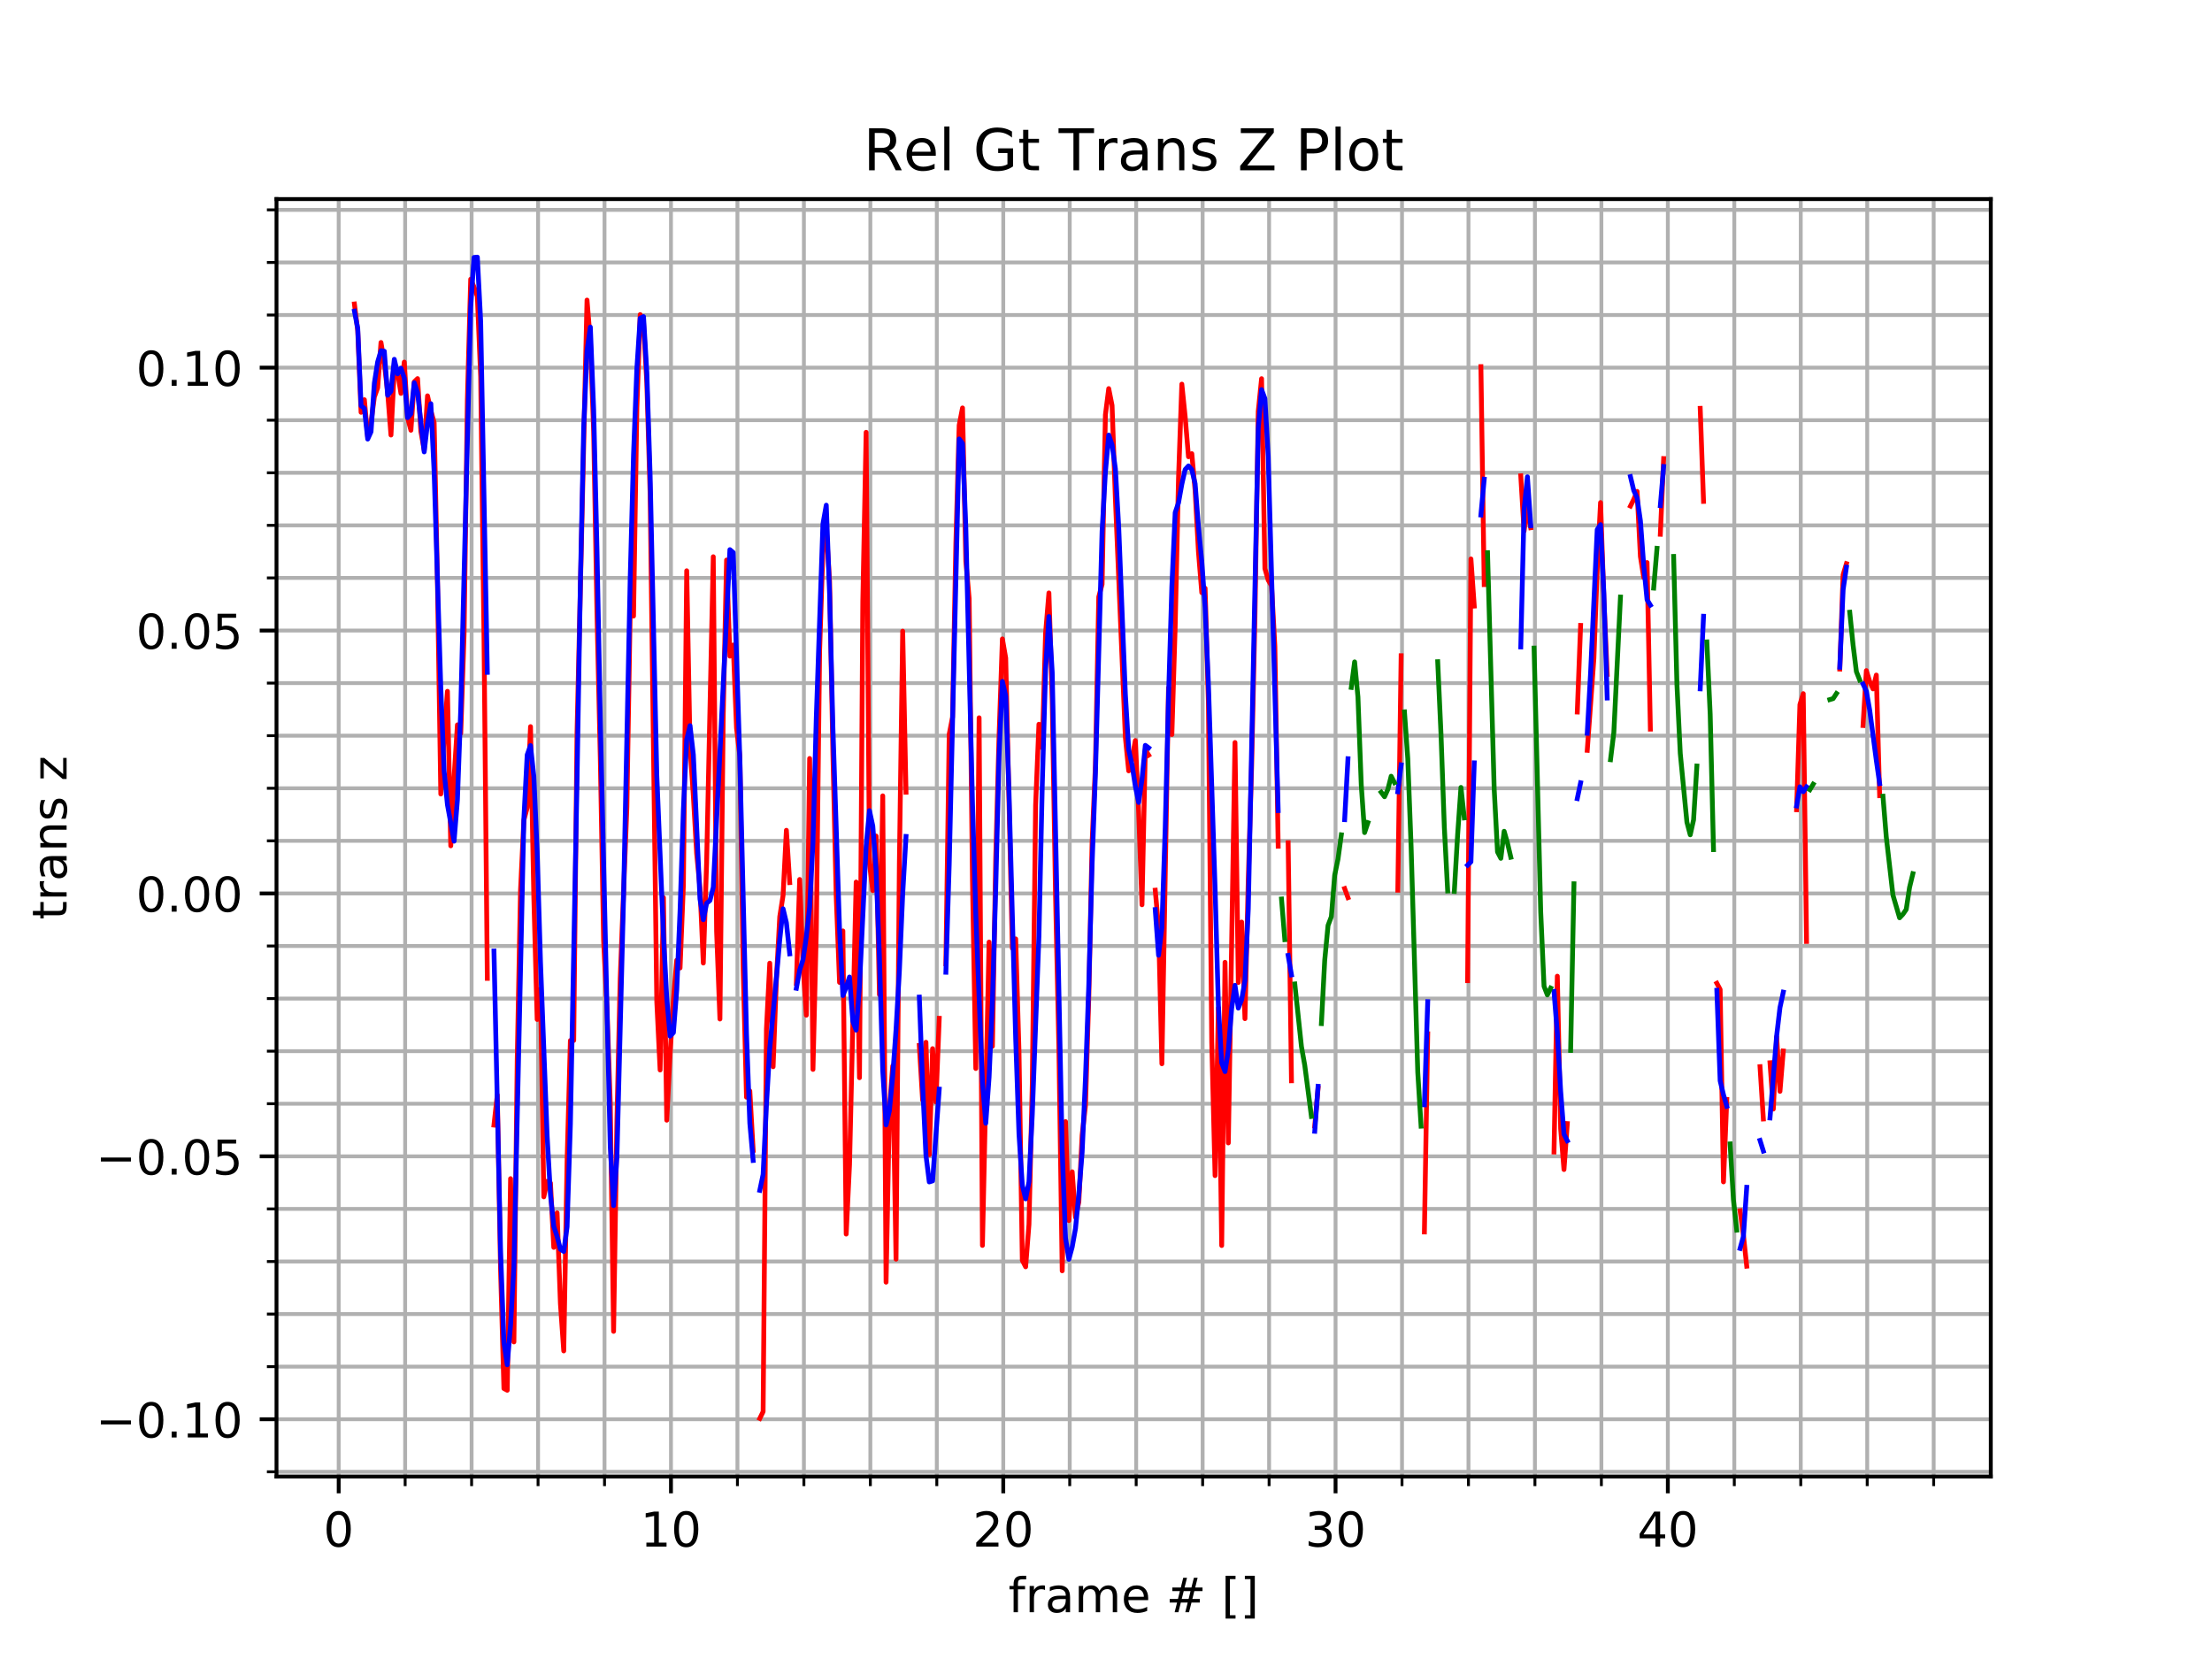 <?xml version="1.0" encoding="utf-8" standalone="no"?>
<!DOCTYPE svg PUBLIC "-//W3C//DTD SVG 1.1//EN"
  "http://www.w3.org/Graphics/SVG/1.1/DTD/svg11.dtd">
<!-- Created with matplotlib (http://matplotlib.org/) -->
<svg height="345.6pt" version="1.1" viewBox="0 0 460.8 345.6" width="460.8pt" xmlns="http://www.w3.org/2000/svg" xmlns:xlink="http://www.w3.org/1999/xlink">
 <defs>
  <style type="text/css">
*{stroke-linecap:butt;stroke-linejoin:round;}
  </style>
 </defs>
 <g id="figure_1">
  <g id="patch_1">
   <path d="M 0 345.6 
L 460.8 345.6 
L 460.8 0 
L 0 0 
z
" style="fill:#ffffff;"/>
  </g>
  <g id="axes_1">
   <g id="patch_2">
    <path d="M 57.6 307.584 
L 414.72 307.584 
L 414.72 41.472 
L 57.6 41.472 
z
" style="fill:#ffffff;"/>
   </g>
   <g id="matplotlib.axis_1">
    <g id="xtick_1">
     <g id="line2d_1">
      <path clip-path="url(#p0a79499976)" d="M 70.555 307.584 
L 70.555 41.472 
" style="fill:none;stroke:#b0b0b0;stroke-linecap:square;stroke-width:0.8;"/>
     </g>
     <g id="line2d_2">
      <defs>
       <path d="M 0 0 
L 0 3.5 
" id="m6fca62cae3" style="stroke:#000000;stroke-width:0.8;"/>
      </defs>
      <g>
       <use style="stroke:#000000;stroke-width:0.8;" x="70.555" xlink:href="#m6fca62cae3" y="307.584"/>
      </g>
     </g>
     <g id="text_1">
      <!-- 0 -->
      <defs>
       <path d="M 31.781 66.406 
Q 24.172 66.406 20.328 58.906 
Q 16.5 51.422 16.5 36.375 
Q 16.5 21.391 20.328 13.891 
Q 24.172 6.391 31.781 6.391 
Q 39.453 6.391 43.281 13.891 
Q 47.125 21.391 47.125 36.375 
Q 47.125 51.422 43.281 58.906 
Q 39.453 66.406 31.781 66.406 
z
M 31.781 74.219 
Q 44.047 74.219 50.516 64.516 
Q 56.984 54.828 56.984 36.375 
Q 56.984 17.969 50.516 8.266 
Q 44.047 -1.422 31.781 -1.422 
Q 19.531 -1.422 13.062 8.266 
Q 6.594 17.969 6.594 36.375 
Q 6.594 54.828 13.062 64.516 
Q 19.531 74.219 31.781 74.219 
z
" id="DejaVuSans-30"/>
      </defs>
      <g transform="translate(67.374 322.182)scale(0.1 -0.1)">
       <use xlink:href="#DejaVuSans-30"/>
      </g>
     </g>
    </g>
    <g id="xtick_2">
     <g id="line2d_3">
      <path clip-path="url(#p0a79499976)" d="M 139.777 307.584 
L 139.777 41.472 
" style="fill:none;stroke:#b0b0b0;stroke-linecap:square;stroke-width:0.8;"/>
     </g>
     <g id="line2d_4">
      <g>
       <use style="stroke:#000000;stroke-width:0.8;" x="139.777" xlink:href="#m6fca62cae3" y="307.584"/>
      </g>
     </g>
     <g id="text_2">
      <!-- 10 -->
      <defs>
       <path d="M 12.406 8.297 
L 28.516 8.297 
L 28.516 63.922 
L 10.984 60.406 
L 10.984 69.391 
L 28.422 72.906 
L 38.281 72.906 
L 38.281 8.297 
L 54.391 8.297 
L 54.391 0 
L 12.406 0 
z
" id="DejaVuSans-31"/>
      </defs>
      <g transform="translate(133.414 322.182)scale(0.1 -0.1)">
       <use xlink:href="#DejaVuSans-31"/>
       <use x="63.623" xlink:href="#DejaVuSans-30"/>
      </g>
     </g>
    </g>
    <g id="xtick_3">
     <g id="line2d_5">
      <path clip-path="url(#p0a79499976)" d="M 208.999 307.584 
L 208.999 41.472 
" style="fill:none;stroke:#b0b0b0;stroke-linecap:square;stroke-width:0.8;"/>
     </g>
     <g id="line2d_6">
      <g>
       <use style="stroke:#000000;stroke-width:0.8;" x="208.999" xlink:href="#m6fca62cae3" y="307.584"/>
      </g>
     </g>
     <g id="text_3">
      <!-- 20 -->
      <defs>
       <path d="M 19.188 8.297 
L 53.609 8.297 
L 53.609 0 
L 7.328 0 
L 7.328 8.297 
Q 12.938 14.109 22.625 23.891 
Q 32.328 33.688 34.812 36.531 
Q 39.547 41.844 41.422 45.531 
Q 43.312 49.219 43.312 52.781 
Q 43.312 58.594 39.234 62.25 
Q 35.156 65.922 28.609 65.922 
Q 23.969 65.922 18.812 64.312 
Q 13.672 62.703 7.812 59.422 
L 7.812 69.391 
Q 13.766 71.781 18.938 73 
Q 24.125 74.219 28.422 74.219 
Q 39.75 74.219 46.484 68.547 
Q 53.219 62.891 53.219 53.422 
Q 53.219 48.922 51.531 44.891 
Q 49.859 40.875 45.406 35.406 
Q 44.188 33.984 37.641 27.219 
Q 31.109 20.453 19.188 8.297 
z
" id="DejaVuSans-32"/>
      </defs>
      <g transform="translate(202.636 322.182)scale(0.1 -0.1)">
       <use xlink:href="#DejaVuSans-32"/>
       <use x="63.623" xlink:href="#DejaVuSans-30"/>
      </g>
     </g>
    </g>
    <g id="xtick_4">
     <g id="line2d_7">
      <path clip-path="url(#p0a79499976)" d="M 278.22 307.584 
L 278.22 41.472 
" style="fill:none;stroke:#b0b0b0;stroke-linecap:square;stroke-width:0.8;"/>
     </g>
     <g id="line2d_8">
      <g>
       <use style="stroke:#000000;stroke-width:0.8;" x="278.22" xlink:href="#m6fca62cae3" y="307.584"/>
      </g>
     </g>
     <g id="text_4">
      <!-- 30 -->
      <defs>
       <path d="M 40.578 39.312 
Q 47.656 37.797 51.625 33 
Q 55.609 28.219 55.609 21.188 
Q 55.609 10.406 48.188 4.484 
Q 40.766 -1.422 27.094 -1.422 
Q 22.516 -1.422 17.656 -0.516 
Q 12.797 0.391 7.625 2.203 
L 7.625 11.719 
Q 11.719 9.328 16.594 8.109 
Q 21.484 6.891 26.812 6.891 
Q 36.078 6.891 40.938 10.547 
Q 45.797 14.203 45.797 21.188 
Q 45.797 27.641 41.281 31.266 
Q 36.766 34.906 28.719 34.906 
L 20.219 34.906 
L 20.219 43.016 
L 29.109 43.016 
Q 36.375 43.016 40.234 45.922 
Q 44.094 48.828 44.094 54.297 
Q 44.094 59.906 40.109 62.906 
Q 36.141 65.922 28.719 65.922 
Q 24.656 65.922 20.016 65.031 
Q 15.375 64.156 9.812 62.312 
L 9.812 71.094 
Q 15.438 72.656 20.344 73.438 
Q 25.25 74.219 29.594 74.219 
Q 40.828 74.219 47.359 69.109 
Q 53.906 64.016 53.906 55.328 
Q 53.906 49.266 50.438 45.094 
Q 46.969 40.922 40.578 39.312 
z
" id="DejaVuSans-33"/>
      </defs>
      <g transform="translate(271.858 322.182)scale(0.1 -0.1)">
       <use xlink:href="#DejaVuSans-33"/>
       <use x="63.623" xlink:href="#DejaVuSans-30"/>
      </g>
     </g>
    </g>
    <g id="xtick_5">
     <g id="line2d_9">
      <path clip-path="url(#p0a79499976)" d="M 347.442 307.584 
L 347.442 41.472 
" style="fill:none;stroke:#b0b0b0;stroke-linecap:square;stroke-width:0.8;"/>
     </g>
     <g id="line2d_10">
      <g>
       <use style="stroke:#000000;stroke-width:0.8;" x="347.442" xlink:href="#m6fca62cae3" y="307.584"/>
      </g>
     </g>
     <g id="text_5">
      <!-- 40 -->
      <defs>
       <path d="M 37.797 64.312 
L 12.891 25.391 
L 37.797 25.391 
z
M 35.203 72.906 
L 47.609 72.906 
L 47.609 25.391 
L 58.016 25.391 
L 58.016 17.188 
L 47.609 17.188 
L 47.609 0 
L 37.797 0 
L 37.797 17.188 
L 4.891 17.188 
L 4.891 26.703 
z
" id="DejaVuSans-34"/>
      </defs>
      <g transform="translate(341.079 322.182)scale(0.1 -0.1)">
       <use xlink:href="#DejaVuSans-34"/>
       <use x="63.623" xlink:href="#DejaVuSans-30"/>
      </g>
     </g>
    </g>
    <g id="xtick_6">
     <g id="line2d_11">
      <path clip-path="url(#p0a79499976)" d="M 84.4 307.584 
L 84.4 41.472 
" style="fill:none;stroke:#b0b0b0;stroke-linecap:square;stroke-width:0.8;"/>
     </g>
     <g id="line2d_12">
      <defs>
       <path d="M 0 0 
L 0 2 
" id="maab4eee115" style="stroke:#000000;stroke-width:0.6;"/>
      </defs>
      <g>
       <use style="stroke:#000000;stroke-width:0.6;" x="84.4" xlink:href="#maab4eee115" y="307.584"/>
      </g>
     </g>
    </g>
    <g id="xtick_7">
     <g id="line2d_13">
      <path clip-path="url(#p0a79499976)" d="M 98.244 307.584 
L 98.244 41.472 
" style="fill:none;stroke:#b0b0b0;stroke-linecap:square;stroke-width:0.8;"/>
     </g>
     <g id="line2d_14">
      <g>
       <use style="stroke:#000000;stroke-width:0.6;" x="98.244" xlink:href="#maab4eee115" y="307.584"/>
      </g>
     </g>
    </g>
    <g id="xtick_8">
     <g id="line2d_15">
      <path clip-path="url(#p0a79499976)" d="M 112.088 307.584 
L 112.088 41.472 
" style="fill:none;stroke:#b0b0b0;stroke-linecap:square;stroke-width:0.8;"/>
     </g>
     <g id="line2d_16">
      <g>
       <use style="stroke:#000000;stroke-width:0.6;" x="112.088" xlink:href="#maab4eee115" y="307.584"/>
      </g>
     </g>
    </g>
    <g id="xtick_9">
     <g id="line2d_17">
      <path clip-path="url(#p0a79499976)" d="M 125.933 307.584 
L 125.933 41.472 
" style="fill:none;stroke:#b0b0b0;stroke-linecap:square;stroke-width:0.8;"/>
     </g>
     <g id="line2d_18">
      <g>
       <use style="stroke:#000000;stroke-width:0.6;" x="125.933" xlink:href="#maab4eee115" y="307.584"/>
      </g>
     </g>
    </g>
    <g id="xtick_10">
     <g id="line2d_19">
      <path clip-path="url(#p0a79499976)" d="M 153.621 307.584 
L 153.621 41.472 
" style="fill:none;stroke:#b0b0b0;stroke-linecap:square;stroke-width:0.8;"/>
     </g>
     <g id="line2d_20">
      <g>
       <use style="stroke:#000000;stroke-width:0.6;" x="153.621" xlink:href="#maab4eee115" y="307.584"/>
      </g>
     </g>
    </g>
    <g id="xtick_11">
     <g id="line2d_21">
      <path clip-path="url(#p0a79499976)" d="M 167.466 307.584 
L 167.466 41.472 
" style="fill:none;stroke:#b0b0b0;stroke-linecap:square;stroke-width:0.8;"/>
     </g>
     <g id="line2d_22">
      <g>
       <use style="stroke:#000000;stroke-width:0.6;" x="167.466" xlink:href="#maab4eee115" y="307.584"/>
      </g>
     </g>
    </g>
    <g id="xtick_12">
     <g id="line2d_23">
      <path clip-path="url(#p0a79499976)" d="M 181.31 307.584 
L 181.31 41.472 
" style="fill:none;stroke:#b0b0b0;stroke-linecap:square;stroke-width:0.8;"/>
     </g>
     <g id="line2d_24">
      <g>
       <use style="stroke:#000000;stroke-width:0.6;" x="181.31" xlink:href="#maab4eee115" y="307.584"/>
      </g>
     </g>
    </g>
    <g id="xtick_13">
     <g id="line2d_25">
      <path clip-path="url(#p0a79499976)" d="M 195.154 307.584 
L 195.154 41.472 
" style="fill:none;stroke:#b0b0b0;stroke-linecap:square;stroke-width:0.8;"/>
     </g>
     <g id="line2d_26">
      <g>
       <use style="stroke:#000000;stroke-width:0.6;" x="195.154" xlink:href="#maab4eee115" y="307.584"/>
      </g>
     </g>
    </g>
    <g id="xtick_14">
     <g id="line2d_27">
      <path clip-path="url(#p0a79499976)" d="M 222.843 307.584 
L 222.843 41.472 
" style="fill:none;stroke:#b0b0b0;stroke-linecap:square;stroke-width:0.8;"/>
     </g>
     <g id="line2d_28">
      <g>
       <use style="stroke:#000000;stroke-width:0.6;" x="222.843" xlink:href="#maab4eee115" y="307.584"/>
      </g>
     </g>
    </g>
    <g id="xtick_15">
     <g id="line2d_29">
      <path clip-path="url(#p0a79499976)" d="M 236.687 307.584 
L 236.687 41.472 
" style="fill:none;stroke:#b0b0b0;stroke-linecap:square;stroke-width:0.8;"/>
     </g>
     <g id="line2d_30">
      <g>
       <use style="stroke:#000000;stroke-width:0.6;" x="236.687" xlink:href="#maab4eee115" y="307.584"/>
      </g>
     </g>
    </g>
    <g id="xtick_16">
     <g id="line2d_31">
      <path clip-path="url(#p0a79499976)" d="M 250.532 307.584 
L 250.532 41.472 
" style="fill:none;stroke:#b0b0b0;stroke-linecap:square;stroke-width:0.8;"/>
     </g>
     <g id="line2d_32">
      <g>
       <use style="stroke:#000000;stroke-width:0.6;" x="250.532" xlink:href="#maab4eee115" y="307.584"/>
      </g>
     </g>
    </g>
    <g id="xtick_17">
     <g id="line2d_33">
      <path clip-path="url(#p0a79499976)" d="M 264.376 307.584 
L 264.376 41.472 
" style="fill:none;stroke:#b0b0b0;stroke-linecap:square;stroke-width:0.8;"/>
     </g>
     <g id="line2d_34">
      <g>
       <use style="stroke:#000000;stroke-width:0.6;" x="264.376" xlink:href="#maab4eee115" y="307.584"/>
      </g>
     </g>
    </g>
    <g id="xtick_18">
     <g id="line2d_35">
      <path clip-path="url(#p0a79499976)" d="M 292.064 307.584 
L 292.064 41.472 
" style="fill:none;stroke:#b0b0b0;stroke-linecap:square;stroke-width:0.8;"/>
     </g>
     <g id="line2d_36">
      <g>
       <use style="stroke:#000000;stroke-width:0.6;" x="292.064" xlink:href="#maab4eee115" y="307.584"/>
      </g>
     </g>
    </g>
    <g id="xtick_19">
     <g id="line2d_37">
      <path clip-path="url(#p0a79499976)" d="M 305.909 307.584 
L 305.909 41.472 
" style="fill:none;stroke:#b0b0b0;stroke-linecap:square;stroke-width:0.8;"/>
     </g>
     <g id="line2d_38">
      <g>
       <use style="stroke:#000000;stroke-width:0.6;" x="305.909" xlink:href="#maab4eee115" y="307.584"/>
      </g>
     </g>
    </g>
    <g id="xtick_20">
     <g id="line2d_39">
      <path clip-path="url(#p0a79499976)" d="M 319.753 307.584 
L 319.753 41.472 
" style="fill:none;stroke:#b0b0b0;stroke-linecap:square;stroke-width:0.8;"/>
     </g>
     <g id="line2d_40">
      <g>
       <use style="stroke:#000000;stroke-width:0.6;" x="319.753" xlink:href="#maab4eee115" y="307.584"/>
      </g>
     </g>
    </g>
    <g id="xtick_21">
     <g id="line2d_41">
      <path clip-path="url(#p0a79499976)" d="M 333.597 307.584 
L 333.597 41.472 
" style="fill:none;stroke:#b0b0b0;stroke-linecap:square;stroke-width:0.8;"/>
     </g>
     <g id="line2d_42">
      <g>
       <use style="stroke:#000000;stroke-width:0.6;" x="333.597" xlink:href="#maab4eee115" y="307.584"/>
      </g>
     </g>
    </g>
    <g id="xtick_22">
     <g id="line2d_43">
      <path clip-path="url(#p0a79499976)" d="M 361.286 307.584 
L 361.286 41.472 
" style="fill:none;stroke:#b0b0b0;stroke-linecap:square;stroke-width:0.8;"/>
     </g>
     <g id="line2d_44">
      <g>
       <use style="stroke:#000000;stroke-width:0.6;" x="361.286" xlink:href="#maab4eee115" y="307.584"/>
      </g>
     </g>
    </g>
    <g id="xtick_23">
     <g id="line2d_45">
      <path clip-path="url(#p0a79499976)" d="M 375.13 307.584 
L 375.13 41.472 
" style="fill:none;stroke:#b0b0b0;stroke-linecap:square;stroke-width:0.8;"/>
     </g>
     <g id="line2d_46">
      <g>
       <use style="stroke:#000000;stroke-width:0.6;" x="375.13" xlink:href="#maab4eee115" y="307.584"/>
      </g>
     </g>
    </g>
    <g id="xtick_24">
     <g id="line2d_47">
      <path clip-path="url(#p0a79499976)" d="M 388.975 307.584 
L 388.975 41.472 
" style="fill:none;stroke:#b0b0b0;stroke-linecap:square;stroke-width:0.8;"/>
     </g>
     <g id="line2d_48">
      <g>
       <use style="stroke:#000000;stroke-width:0.6;" x="388.975" xlink:href="#maab4eee115" y="307.584"/>
      </g>
     </g>
    </g>
    <g id="xtick_25">
     <g id="line2d_49">
      <path clip-path="url(#p0a79499976)" d="M 402.819 307.584 
L 402.819 41.472 
" style="fill:none;stroke:#b0b0b0;stroke-linecap:square;stroke-width:0.8;"/>
     </g>
     <g id="line2d_50">
      <g>
       <use style="stroke:#000000;stroke-width:0.6;" x="402.819" xlink:href="#maab4eee115" y="307.584"/>
      </g>
     </g>
    </g>
    <g id="text_6">
     <!-- frame # [] -->
     <defs>
      <path d="M 37.109 75.984 
L 37.109 68.5 
L 28.516 68.5 
Q 23.688 68.5 21.797 66.547 
Q 19.922 64.594 19.922 59.516 
L 19.922 54.688 
L 34.719 54.688 
L 34.719 47.703 
L 19.922 47.703 
L 19.922 0 
L 10.891 0 
L 10.891 47.703 
L 2.297 47.703 
L 2.297 54.688 
L 10.891 54.688 
L 10.891 58.5 
Q 10.891 67.625 15.141 71.797 
Q 19.391 75.984 28.609 75.984 
z
" id="DejaVuSans-66"/>
      <path d="M 41.109 46.297 
Q 39.594 47.172 37.812 47.578 
Q 36.031 48 33.891 48 
Q 26.266 48 22.188 43.047 
Q 18.109 38.094 18.109 28.812 
L 18.109 0 
L 9.078 0 
L 9.078 54.688 
L 18.109 54.688 
L 18.109 46.188 
Q 20.953 51.172 25.484 53.578 
Q 30.031 56 36.531 56 
Q 37.453 56 38.578 55.875 
Q 39.703 55.766 41.062 55.516 
z
" id="DejaVuSans-72"/>
      <path d="M 34.281 27.484 
Q 23.391 27.484 19.188 25 
Q 14.984 22.516 14.984 16.5 
Q 14.984 11.719 18.141 8.906 
Q 21.297 6.109 26.703 6.109 
Q 34.188 6.109 38.703 11.406 
Q 43.219 16.703 43.219 25.484 
L 43.219 27.484 
z
M 52.203 31.203 
L 52.203 0 
L 43.219 0 
L 43.219 8.297 
Q 40.141 3.328 35.547 0.953 
Q 30.953 -1.422 24.312 -1.422 
Q 15.922 -1.422 10.953 3.297 
Q 6 8.016 6 15.922 
Q 6 25.141 12.172 29.828 
Q 18.359 34.516 30.609 34.516 
L 43.219 34.516 
L 43.219 35.406 
Q 43.219 41.609 39.141 45 
Q 35.062 48.391 27.688 48.391 
Q 23 48.391 18.547 47.266 
Q 14.109 46.141 10.016 43.891 
L 10.016 52.203 
Q 14.938 54.109 19.578 55.047 
Q 24.219 56 28.609 56 
Q 40.484 56 46.344 49.844 
Q 52.203 43.703 52.203 31.203 
z
" id="DejaVuSans-61"/>
      <path d="M 52 44.188 
Q 55.375 50.25 60.062 53.125 
Q 64.75 56 71.094 56 
Q 79.641 56 84.281 50.016 
Q 88.922 44.047 88.922 33.016 
L 88.922 0 
L 79.891 0 
L 79.891 32.719 
Q 79.891 40.578 77.094 44.375 
Q 74.312 48.188 68.609 48.188 
Q 61.625 48.188 57.562 43.547 
Q 53.516 38.922 53.516 30.906 
L 53.516 0 
L 44.484 0 
L 44.484 32.719 
Q 44.484 40.625 41.703 44.406 
Q 38.922 48.188 33.109 48.188 
Q 26.219 48.188 22.156 43.531 
Q 18.109 38.875 18.109 30.906 
L 18.109 0 
L 9.078 0 
L 9.078 54.688 
L 18.109 54.688 
L 18.109 46.188 
Q 21.188 51.219 25.484 53.609 
Q 29.781 56 35.688 56 
Q 41.656 56 45.828 52.969 
Q 50 49.953 52 44.188 
z
" id="DejaVuSans-6d"/>
      <path d="M 56.203 29.594 
L 56.203 25.203 
L 14.891 25.203 
Q 15.484 15.922 20.484 11.062 
Q 25.484 6.203 34.422 6.203 
Q 39.594 6.203 44.453 7.469 
Q 49.312 8.734 54.109 11.281 
L 54.109 2.781 
Q 49.266 0.734 44.188 -0.344 
Q 39.109 -1.422 33.891 -1.422 
Q 20.797 -1.422 13.156 6.188 
Q 5.516 13.812 5.516 26.812 
Q 5.516 40.234 12.766 48.109 
Q 20.016 56 32.328 56 
Q 43.359 56 49.781 48.891 
Q 56.203 41.797 56.203 29.594 
z
M 47.219 32.234 
Q 47.125 39.594 43.094 43.984 
Q 39.062 48.391 32.422 48.391 
Q 24.906 48.391 20.391 44.141 
Q 15.875 39.891 15.188 32.172 
z
" id="DejaVuSans-65"/>
      <path id="DejaVuSans-20"/>
      <path d="M 51.125 44 
L 36.922 44 
L 32.812 27.688 
L 47.125 27.688 
z
M 43.797 71.781 
L 38.719 51.516 
L 52.984 51.516 
L 58.109 71.781 
L 65.922 71.781 
L 60.891 51.516 
L 76.125 51.516 
L 76.125 44 
L 58.984 44 
L 54.984 27.688 
L 70.516 27.688 
L 70.516 20.219 
L 53.078 20.219 
L 48 0 
L 40.188 0 
L 45.219 20.219 
L 30.906 20.219 
L 25.875 0 
L 18.016 0 
L 23.094 20.219 
L 7.719 20.219 
L 7.719 27.688 
L 24.906 27.688 
L 29 44 
L 13.281 44 
L 13.281 51.516 
L 30.906 51.516 
L 35.891 71.781 
z
" id="DejaVuSans-23"/>
      <path d="M 8.594 75.984 
L 29.297 75.984 
L 29.297 69 
L 17.578 69 
L 17.578 -6.203 
L 29.297 -6.203 
L 29.297 -13.188 
L 8.594 -13.188 
z
" id="DejaVuSans-5b"/>
      <path d="M 30.422 75.984 
L 30.422 -13.188 
L 9.719 -13.188 
L 9.719 -6.203 
L 21.391 -6.203 
L 21.391 69 
L 9.719 69 
L 9.719 75.984 
z
" id="DejaVuSans-5d"/>
     </defs>
     <g transform="translate(210.064 335.861)scale(0.1 -0.1)">
      <use xlink:href="#DejaVuSans-66"/>
      <use x="35.205" xlink:href="#DejaVuSans-72"/>
      <use x="76.318" xlink:href="#DejaVuSans-61"/>
      <use x="137.598" xlink:href="#DejaVuSans-6d"/>
      <use x="235.01" xlink:href="#DejaVuSans-65"/>
      <use x="296.533" xlink:href="#DejaVuSans-20"/>
      <use x="328.32" xlink:href="#DejaVuSans-23"/>
      <use x="412.109" xlink:href="#DejaVuSans-20"/>
      <use x="443.896" xlink:href="#DejaVuSans-5b"/>
      <use x="482.91" xlink:href="#DejaVuSans-5d"/>
     </g>
    </g>
   </g>
   <g id="matplotlib.axis_2">
    <g id="ytick_1">
     <g id="line2d_51">
      <path clip-path="url(#p0a79499976)" d="M 57.6 295.652 
L 414.72 295.652 
" style="fill:none;stroke:#b0b0b0;stroke-linecap:square;stroke-width:0.8;"/>
     </g>
     <g id="line2d_52">
      <defs>
       <path d="M 0 0 
L -3.5 0 
" id="m9f5e792cd2" style="stroke:#000000;stroke-width:0.8;"/>
      </defs>
      <g>
       <use style="stroke:#000000;stroke-width:0.8;" x="57.6" xlink:href="#m9f5e792cd2" y="295.652"/>
      </g>
     </g>
     <g id="text_7">
      <!-- −0.10 -->
      <defs>
       <path d="M 10.594 35.5 
L 73.188 35.5 
L 73.188 27.203 
L 10.594 27.203 
z
" id="DejaVuSans-2212"/>
       <path d="M 10.688 12.406 
L 21 12.406 
L 21 0 
L 10.688 0 
z
" id="DejaVuSans-2e"/>
      </defs>
      <g transform="translate(19.955 299.452)scale(0.1 -0.1)">
       <use xlink:href="#DejaVuSans-2212"/>
       <use x="83.789" xlink:href="#DejaVuSans-30"/>
       <use x="147.412" xlink:href="#DejaVuSans-2e"/>
       <use x="179.199" xlink:href="#DejaVuSans-31"/>
       <use x="242.822" xlink:href="#DejaVuSans-30"/>
      </g>
     </g>
    </g>
    <g id="ytick_2">
     <g id="line2d_53">
      <path clip-path="url(#p0a79499976)" d="M 57.6 240.884 
L 414.72 240.884 
" style="fill:none;stroke:#b0b0b0;stroke-linecap:square;stroke-width:0.8;"/>
     </g>
     <g id="line2d_54">
      <g>
       <use style="stroke:#000000;stroke-width:0.8;" x="57.6" xlink:href="#m9f5e792cd2" y="240.884"/>
      </g>
     </g>
     <g id="text_8">
      <!-- −0.05 -->
      <defs>
       <path d="M 10.797 72.906 
L 49.516 72.906 
L 49.516 64.594 
L 19.828 64.594 
L 19.828 46.734 
Q 21.969 47.469 24.109 47.828 
Q 26.266 48.188 28.422 48.188 
Q 40.625 48.188 47.75 41.5 
Q 54.891 34.812 54.891 23.391 
Q 54.891 11.625 47.562 5.094 
Q 40.234 -1.422 26.906 -1.422 
Q 22.312 -1.422 17.547 -0.641 
Q 12.797 0.141 7.719 1.703 
L 7.719 11.625 
Q 12.109 9.234 16.797 8.062 
Q 21.484 6.891 26.703 6.891 
Q 35.156 6.891 40.078 11.328 
Q 45.016 15.766 45.016 23.391 
Q 45.016 31 40.078 35.438 
Q 35.156 39.891 26.703 39.891 
Q 22.75 39.891 18.812 39.016 
Q 14.891 38.141 10.797 36.281 
z
" id="DejaVuSans-35"/>
      </defs>
      <g transform="translate(19.955 244.684)scale(0.1 -0.1)">
       <use xlink:href="#DejaVuSans-2212"/>
       <use x="83.789" xlink:href="#DejaVuSans-30"/>
       <use x="147.412" xlink:href="#DejaVuSans-2e"/>
       <use x="179.199" xlink:href="#DejaVuSans-30"/>
       <use x="242.822" xlink:href="#DejaVuSans-35"/>
      </g>
     </g>
    </g>
    <g id="ytick_3">
     <g id="line2d_55">
      <path clip-path="url(#p0a79499976)" d="M 57.6 186.116 
L 414.72 186.116 
" style="fill:none;stroke:#b0b0b0;stroke-linecap:square;stroke-width:0.8;"/>
     </g>
     <g id="line2d_56">
      <g>
       <use style="stroke:#000000;stroke-width:0.8;" x="57.6" xlink:href="#m9f5e792cd2" y="186.116"/>
      </g>
     </g>
     <g id="text_9">
      <!-- 0.00 -->
      <g transform="translate(28.334 189.916)scale(0.1 -0.1)">
       <use xlink:href="#DejaVuSans-30"/>
       <use x="63.623" xlink:href="#DejaVuSans-2e"/>
       <use x="95.41" xlink:href="#DejaVuSans-30"/>
       <use x="159.033" xlink:href="#DejaVuSans-30"/>
      </g>
     </g>
    </g>
    <g id="ytick_4">
     <g id="line2d_57">
      <path clip-path="url(#p0a79499976)" d="M 57.6 131.348 
L 414.72 131.348 
" style="fill:none;stroke:#b0b0b0;stroke-linecap:square;stroke-width:0.8;"/>
     </g>
     <g id="line2d_58">
      <g>
       <use style="stroke:#000000;stroke-width:0.8;" x="57.6" xlink:href="#m9f5e792cd2" y="131.348"/>
      </g>
     </g>
     <g id="text_10">
      <!-- 0.05 -->
      <g transform="translate(28.334 135.148)scale(0.1 -0.1)">
       <use xlink:href="#DejaVuSans-30"/>
       <use x="63.623" xlink:href="#DejaVuSans-2e"/>
       <use x="95.41" xlink:href="#DejaVuSans-30"/>
       <use x="159.033" xlink:href="#DejaVuSans-35"/>
      </g>
     </g>
    </g>
    <g id="ytick_5">
     <g id="line2d_59">
      <path clip-path="url(#p0a79499976)" d="M 57.6 76.58 
L 414.72 76.58 
" style="fill:none;stroke:#b0b0b0;stroke-linecap:square;stroke-width:0.8;"/>
     </g>
     <g id="line2d_60">
      <g>
       <use style="stroke:#000000;stroke-width:0.8;" x="57.6" xlink:href="#m9f5e792cd2" y="76.58"/>
      </g>
     </g>
     <g id="text_11">
      <!-- 0.10 -->
      <g transform="translate(28.334 80.38)scale(0.1 -0.1)">
       <use xlink:href="#DejaVuSans-30"/>
       <use x="63.623" xlink:href="#DejaVuSans-2e"/>
       <use x="95.41" xlink:href="#DejaVuSans-31"/>
       <use x="159.033" xlink:href="#DejaVuSans-30"/>
      </g>
     </g>
    </g>
    <g id="ytick_6">
     <g id="line2d_61">
      <path clip-path="url(#p0a79499976)" d="M 57.6 306.606 
L 414.72 306.606 
" style="fill:none;stroke:#b0b0b0;stroke-linecap:square;stroke-width:0.8;"/>
     </g>
     <g id="line2d_62">
      <defs>
       <path d="M 0 0 
L -2 0 
" id="m46a6c90bf8" style="stroke:#000000;stroke-width:0.6;"/>
      </defs>
      <g>
       <use style="stroke:#000000;stroke-width:0.6;" x="57.6" xlink:href="#m46a6c90bf8" y="306.606"/>
      </g>
     </g>
    </g>
    <g id="ytick_7">
     <g id="line2d_63">
      <path clip-path="url(#p0a79499976)" d="M 57.6 284.699 
L 414.72 284.699 
" style="fill:none;stroke:#b0b0b0;stroke-linecap:square;stroke-width:0.8;"/>
     </g>
     <g id="line2d_64">
      <g>
       <use style="stroke:#000000;stroke-width:0.6;" x="57.6" xlink:href="#m46a6c90bf8" y="284.699"/>
      </g>
     </g>
    </g>
    <g id="ytick_8">
     <g id="line2d_65">
      <path clip-path="url(#p0a79499976)" d="M 57.6 273.745 
L 414.72 273.745 
" style="fill:none;stroke:#b0b0b0;stroke-linecap:square;stroke-width:0.8;"/>
     </g>
     <g id="line2d_66">
      <g>
       <use style="stroke:#000000;stroke-width:0.6;" x="57.6" xlink:href="#m46a6c90bf8" y="273.745"/>
      </g>
     </g>
    </g>
    <g id="ytick_9">
     <g id="line2d_67">
      <path clip-path="url(#p0a79499976)" d="M 57.6 262.792 
L 414.72 262.792 
" style="fill:none;stroke:#b0b0b0;stroke-linecap:square;stroke-width:0.8;"/>
     </g>
     <g id="line2d_68">
      <g>
       <use style="stroke:#000000;stroke-width:0.6;" x="57.6" xlink:href="#m46a6c90bf8" y="262.792"/>
      </g>
     </g>
    </g>
    <g id="ytick_10">
     <g id="line2d_69">
      <path clip-path="url(#p0a79499976)" d="M 57.6 251.838 
L 414.72 251.838 
" style="fill:none;stroke:#b0b0b0;stroke-linecap:square;stroke-width:0.8;"/>
     </g>
     <g id="line2d_70">
      <g>
       <use style="stroke:#000000;stroke-width:0.6;" x="57.6" xlink:href="#m46a6c90bf8" y="251.838"/>
      </g>
     </g>
    </g>
    <g id="ytick_11">
     <g id="line2d_71">
      <path clip-path="url(#p0a79499976)" d="M 57.6 229.931 
L 414.72 229.931 
" style="fill:none;stroke:#b0b0b0;stroke-linecap:square;stroke-width:0.8;"/>
     </g>
     <g id="line2d_72">
      <g>
       <use style="stroke:#000000;stroke-width:0.6;" x="57.6" xlink:href="#m46a6c90bf8" y="229.931"/>
      </g>
     </g>
    </g>
    <g id="ytick_12">
     <g id="line2d_73">
      <path clip-path="url(#p0a79499976)" d="M 57.6 218.977 
L 414.72 218.977 
" style="fill:none;stroke:#b0b0b0;stroke-linecap:square;stroke-width:0.8;"/>
     </g>
     <g id="line2d_74">
      <g>
       <use style="stroke:#000000;stroke-width:0.6;" x="57.6" xlink:href="#m46a6c90bf8" y="218.977"/>
      </g>
     </g>
    </g>
    <g id="ytick_13">
     <g id="line2d_75">
      <path clip-path="url(#p0a79499976)" d="M 57.6 208.024 
L 414.72 208.024 
" style="fill:none;stroke:#b0b0b0;stroke-linecap:square;stroke-width:0.8;"/>
     </g>
     <g id="line2d_76">
      <g>
       <use style="stroke:#000000;stroke-width:0.6;" x="57.6" xlink:href="#m46a6c90bf8" y="208.024"/>
      </g>
     </g>
    </g>
    <g id="ytick_14">
     <g id="line2d_77">
      <path clip-path="url(#p0a79499976)" d="M 57.6 197.07 
L 414.72 197.07 
" style="fill:none;stroke:#b0b0b0;stroke-linecap:square;stroke-width:0.8;"/>
     </g>
     <g id="line2d_78">
      <g>
       <use style="stroke:#000000;stroke-width:0.6;" x="57.6" xlink:href="#m46a6c90bf8" y="197.07"/>
      </g>
     </g>
    </g>
    <g id="ytick_15">
     <g id="line2d_79">
      <path clip-path="url(#p0a79499976)" d="M 57.6 175.163 
L 414.72 175.163 
" style="fill:none;stroke:#b0b0b0;stroke-linecap:square;stroke-width:0.8;"/>
     </g>
     <g id="line2d_80">
      <g>
       <use style="stroke:#000000;stroke-width:0.6;" x="57.6" xlink:href="#m46a6c90bf8" y="175.163"/>
      </g>
     </g>
    </g>
    <g id="ytick_16">
     <g id="line2d_81">
      <path clip-path="url(#p0a79499976)" d="M 57.6 164.209 
L 414.72 164.209 
" style="fill:none;stroke:#b0b0b0;stroke-linecap:square;stroke-width:0.8;"/>
     </g>
     <g id="line2d_82">
      <g>
       <use style="stroke:#000000;stroke-width:0.6;" x="57.6" xlink:href="#m46a6c90bf8" y="164.209"/>
      </g>
     </g>
    </g>
    <g id="ytick_17">
     <g id="line2d_83">
      <path clip-path="url(#p0a79499976)" d="M 57.6 153.256 
L 414.72 153.256 
" style="fill:none;stroke:#b0b0b0;stroke-linecap:square;stroke-width:0.8;"/>
     </g>
     <g id="line2d_84">
      <g>
       <use style="stroke:#000000;stroke-width:0.6;" x="57.6" xlink:href="#m46a6c90bf8" y="153.256"/>
      </g>
     </g>
    </g>
    <g id="ytick_18">
     <g id="line2d_85">
      <path clip-path="url(#p0a79499976)" d="M 57.6 142.302 
L 414.72 142.302 
" style="fill:none;stroke:#b0b0b0;stroke-linecap:square;stroke-width:0.8;"/>
     </g>
     <g id="line2d_86">
      <g>
       <use style="stroke:#000000;stroke-width:0.6;" x="57.6" xlink:href="#m46a6c90bf8" y="142.302"/>
      </g>
     </g>
    </g>
    <g id="ytick_19">
     <g id="line2d_87">
      <path clip-path="url(#p0a79499976)" d="M 57.6 120.395 
L 414.72 120.395 
" style="fill:none;stroke:#b0b0b0;stroke-linecap:square;stroke-width:0.8;"/>
     </g>
     <g id="line2d_88">
      <g>
       <use style="stroke:#000000;stroke-width:0.6;" x="57.6" xlink:href="#m46a6c90bf8" y="120.395"/>
      </g>
     </g>
    </g>
    <g id="ytick_20">
     <g id="line2d_89">
      <path clip-path="url(#p0a79499976)" d="M 57.6 109.441 
L 414.72 109.441 
" style="fill:none;stroke:#b0b0b0;stroke-linecap:square;stroke-width:0.8;"/>
     </g>
     <g id="line2d_90">
      <g>
       <use style="stroke:#000000;stroke-width:0.6;" x="57.6" xlink:href="#m46a6c90bf8" y="109.441"/>
      </g>
     </g>
    </g>
    <g id="ytick_21">
     <g id="line2d_91">
      <path clip-path="url(#p0a79499976)" d="M 57.6 98.488 
L 414.72 98.488 
" style="fill:none;stroke:#b0b0b0;stroke-linecap:square;stroke-width:0.8;"/>
     </g>
     <g id="line2d_92">
      <g>
       <use style="stroke:#000000;stroke-width:0.6;" x="57.6" xlink:href="#m46a6c90bf8" y="98.488"/>
      </g>
     </g>
    </g>
    <g id="ytick_22">
     <g id="line2d_93">
      <path clip-path="url(#p0a79499976)" d="M 57.6 87.534 
L 414.72 87.534 
" style="fill:none;stroke:#b0b0b0;stroke-linecap:square;stroke-width:0.8;"/>
     </g>
     <g id="line2d_94">
      <g>
       <use style="stroke:#000000;stroke-width:0.6;" x="57.6" xlink:href="#m46a6c90bf8" y="87.534"/>
      </g>
     </g>
    </g>
    <g id="ytick_23">
     <g id="line2d_95">
      <path clip-path="url(#p0a79499976)" d="M 57.6 65.627 
L 414.72 65.627 
" style="fill:none;stroke:#b0b0b0;stroke-linecap:square;stroke-width:0.8;"/>
     </g>
     <g id="line2d_96">
      <g>
       <use style="stroke:#000000;stroke-width:0.6;" x="57.6" xlink:href="#m46a6c90bf8" y="65.627"/>
      </g>
     </g>
    </g>
    <g id="ytick_24">
     <g id="line2d_97">
      <path clip-path="url(#p0a79499976)" d="M 57.6 54.673 
L 414.72 54.673 
" style="fill:none;stroke:#b0b0b0;stroke-linecap:square;stroke-width:0.8;"/>
     </g>
     <g id="line2d_98">
      <g>
       <use style="stroke:#000000;stroke-width:0.6;" x="57.6" xlink:href="#m46a6c90bf8" y="54.673"/>
      </g>
     </g>
    </g>
    <g id="ytick_25">
     <g id="line2d_99">
      <path clip-path="url(#p0a79499976)" d="M 57.6 43.72 
L 414.72 43.72 
" style="fill:none;stroke:#b0b0b0;stroke-linecap:square;stroke-width:0.8;"/>
     </g>
     <g id="line2d_100">
      <g>
       <use style="stroke:#000000;stroke-width:0.6;" x="57.6" xlink:href="#m46a6c90bf8" y="43.72"/>
      </g>
     </g>
    </g>
    <g id="text_12">
     <!-- trans z -->
     <defs>
      <path d="M 18.312 70.219 
L 18.312 54.688 
L 36.812 54.688 
L 36.812 47.703 
L 18.312 47.703 
L 18.312 18.016 
Q 18.312 11.328 20.141 9.422 
Q 21.969 7.516 27.594 7.516 
L 36.812 7.516 
L 36.812 0 
L 27.594 0 
Q 17.188 0 13.234 3.875 
Q 9.281 7.766 9.281 18.016 
L 9.281 47.703 
L 2.688 47.703 
L 2.688 54.688 
L 9.281 54.688 
L 9.281 70.219 
z
" id="DejaVuSans-74"/>
      <path d="M 54.891 33.016 
L 54.891 0 
L 45.906 0 
L 45.906 32.719 
Q 45.906 40.484 42.875 44.328 
Q 39.844 48.188 33.797 48.188 
Q 26.516 48.188 22.312 43.547 
Q 18.109 38.922 18.109 30.906 
L 18.109 0 
L 9.078 0 
L 9.078 54.688 
L 18.109 54.688 
L 18.109 46.188 
Q 21.344 51.125 25.703 53.562 
Q 30.078 56 35.797 56 
Q 45.219 56 50.047 50.172 
Q 54.891 44.344 54.891 33.016 
z
" id="DejaVuSans-6e"/>
      <path d="M 44.281 53.078 
L 44.281 44.578 
Q 40.484 46.531 36.375 47.5 
Q 32.281 48.484 27.875 48.484 
Q 21.188 48.484 17.844 46.438 
Q 14.5 44.391 14.5 40.281 
Q 14.5 37.156 16.891 35.375 
Q 19.281 33.594 26.516 31.984 
L 29.594 31.297 
Q 39.156 29.25 43.188 25.516 
Q 47.219 21.781 47.219 15.094 
Q 47.219 7.469 41.188 3.016 
Q 35.156 -1.422 24.609 -1.422 
Q 20.219 -1.422 15.453 -0.562 
Q 10.688 0.297 5.422 2 
L 5.422 11.281 
Q 10.406 8.688 15.234 7.391 
Q 20.062 6.109 24.812 6.109 
Q 31.156 6.109 34.562 8.281 
Q 37.984 10.453 37.984 14.406 
Q 37.984 18.062 35.516 20.016 
Q 33.062 21.969 24.703 23.781 
L 21.578 24.516 
Q 13.234 26.266 9.516 29.906 
Q 5.812 33.547 5.812 39.891 
Q 5.812 47.609 11.281 51.797 
Q 16.75 56 26.812 56 
Q 31.781 56 36.172 55.266 
Q 40.578 54.547 44.281 53.078 
z
" id="DejaVuSans-73"/>
      <path d="M 5.516 54.688 
L 48.188 54.688 
L 48.188 46.484 
L 14.406 7.172 
L 48.188 7.172 
L 48.188 0 
L 4.297 0 
L 4.297 8.203 
L 38.094 47.516 
L 5.516 47.516 
z
" id="DejaVuSans-7a"/>
     </defs>
     <g transform="translate(13.875 191.594)rotate(-90)scale(0.1 -0.1)">
      <use xlink:href="#DejaVuSans-74"/>
      <use x="39.209" xlink:href="#DejaVuSans-72"/>
      <use x="80.322" xlink:href="#DejaVuSans-61"/>
      <use x="141.602" xlink:href="#DejaVuSans-6e"/>
      <use x="204.98" xlink:href="#DejaVuSans-73"/>
      <use x="257.08" xlink:href="#DejaVuSans-20"/>
      <use x="288.867" xlink:href="#DejaVuSans-7a"/>
     </g>
    </g>
   </g>
   <g id="line2d_101">
    <path clip-path="url(#p0a79499976)" d="M 73.833 63.325 
L 74.525 68.91 
L 75.217 85.893 
L 75.906 83.266 
L 76.599 90.988 
L 77.291 87.991 
L 77.983 82.715 
L 78.675 80.785 
L 79.367 71.345 
L 80.06 75.604 
L 80.752 81.759 
L 81.446 90.627 
L 82.139 77.004 
L 82.831 77.585 
L 83.523 81.952 
L 84.217 75.43 
L 84.909 87.038 
L 85.601 89.631 
L 86.293 79.55 
L 86.986 78.868 
L 87.675 89.852 
L 88.367 93.767 
L 89.06 82.459 
L 89.752 85.55 
L 90.442 88.039 
L 91.134 121.325 
L 91.826 165.408 
L 92.519 153.464 
L 93.21 144.009 
L 93.902 176.198 
L 94.594 161.95 
L 95.286 151.001 
L 95.979 152.755 
L 96.672 132.173 
L 97.364 83.354 
L 98.056 58.16 
L 98.749 59.808 
L 99.442 61.748 
L 100.134 78.447 
L 100.826 132.722 
L 101.517 203.814 
M 102.901 234.376 
L 103.594 228.109 
L 104.285 264.673 
L 104.977 289.247 
L 105.669 289.617 
L 106.362 245.534 
L 107.055 279.548 
L 107.748 220.819 
L 108.44 185.374 
L 109.132 170.857 
L 109.825 168.252 
L 110.517 151.368 
L 111.209 186.962 
L 111.902 212.371 
L 112.594 206.05 
L 113.286 249.323 
L 113.978 246.076 
L 114.67 246.448 
L 115.362 259.851 
L 116.054 252.657 
L 116.746 271.57 
L 117.439 281.422 
L 118.131 242.045 
L 118.823 216.763 
L 119.515 216.745 
L 120.208 152.553 
L 122.287 62.51 
L 122.979 71.057 
L 123.671 89.851 
L 124.364 127.704 
L 125.056 157.933 
L 125.748 196.004 
L 126.441 209.932 
L 127.13 229.945 
L 127.822 277.347 
L 128.514 233.456 
L 129.206 203.813 
L 130.592 168.049 
L 131.284 126.744 
L 131.976 128.331 
L 132.671 84.93 
L 133.363 65.532 
L 134.055 67.247 
L 134.748 79.806 
L 135.438 103.007 
L 136.822 208.672 
L 137.515 222.903 
L 138.205 186.989 
L 138.897 233.358 
L 139.589 219.644 
L 140.281 208.213 
L 140.976 200.035 
L 141.668 201.645 
L 142.361 184.361 
L 143.053 118.9 
L 143.745 155.599 
L 144.437 165.765 
L 145.129 177.807 
L 145.821 184.975 
L 146.511 200.623 
L 147.203 179.615 
L 148.588 115.98 
L 149.281 194.014 
L 149.974 212.281 
L 150.666 148.696 
L 151.358 116.671 
L 152.05 136.685 
L 152.744 134.364 
L 153.436 151.686 
L 154.128 157.566 
L 154.82 201.904 
L 155.51 228.566 
L 156.202 227.267 
L 156.895 239.646 
M 158.279 295.488 
L 158.972 294.068 
L 159.664 214.378 
L 160.356 200.641 
L 161.051 222.221 
L 161.744 203.909 
L 162.436 190.97 
L 163.128 186.528 
L 163.819 172.964 
L 164.511 183.863 
M 165.895 204.86 
L 166.586 183.21 
L 167.278 200.81 
L 167.971 211.49 
L 168.663 158.005 
L 169.356 222.778 
L 170.049 194.142 
L 170.741 135.534 
L 171.433 114.355 
L 172.126 110.125 
L 172.818 121.163 
L 173.51 156.913 
L 174.203 186.786 
L 174.893 204.653 
L 175.585 193.924 
L 176.277 257.085 
L 176.97 242.62 
L 178.355 183.747 
L 179.047 224.504 
L 179.739 125.255 
L 180.434 90.054 
L 181.126 179.879 
L 181.819 185.529 
L 182.511 174.165 
L 183.201 207.21 
L 183.893 165.789 
L 184.585 267.099 
L 185.278 231.07 
L 185.97 222.073 
L 186.661 262.307 
L 187.354 179.985 
L 188.046 131.48 
L 188.738 165.033 
M 191.51 217.796 
L 192.199 229.195 
L 192.891 217.119 
L 193.584 240.558 
L 194.276 218.453 
L 194.968 229.576 
L 195.66 212.129 
M 197.045 200.785 
L 197.739 152.943 
L 198.431 149.403 
L 199.123 113.257 
L 199.816 88.575 
L 200.509 84.981 
L 201.201 116.905 
L 201.893 124.718 
L 202.586 183.556 
L 203.276 222.589 
L 203.968 149.526 
L 204.66 259.447 
L 206.045 196.251 
L 206.737 217.965 
L 207.429 178.809 
L 208.121 153.444 
L 208.816 133.097 
L 209.508 137.081 
L 210.893 197.551 
L 211.584 195.581 
L 212.276 219.135 
L 212.968 262.548 
L 213.661 263.901 
L 214.352 255.078 
L 215.044 225.926 
L 215.736 167.757 
L 216.429 150.872 
L 217.121 155.775 
L 217.815 131.894 
L 218.507 123.519 
L 219.199 145.943 
L 219.892 186.66 
L 220.585 217.998 
L 221.277 264.736 
L 221.97 233.647 
L 222.662 254.268 
L 223.355 244.11 
L 224.047 253.592 
L 224.739 250.428 
L 225.432 236.477 
L 226.123 230.28 
L 226.816 207.672 
L 227.508 175.499 
L 228.2 159.332 
L 228.893 124.339 
L 229.585 121.721 
L 230.277 86.417 
L 230.969 80.953 
L 231.662 84.457 
L 232.354 103.812 
L 234.434 153.613 
L 235.127 160.582 
L 235.819 158.073 
L 236.511 154.281 
L 237.206 169.106 
L 237.898 188.481 
L 238.59 156.221 
L 239.282 157.312 
M 240.659 185.447 
L 241.351 193.178 
L 242.043 221.604 
L 243.428 143.28 
L 244.12 153.021 
L 244.812 130.476 
L 245.505 99.739 
L 246.197 80.024 
L 246.889 86.775 
L 247.582 95.148 
L 248.275 94.506 
L 248.967 102.18 
L 249.659 114.912 
L 250.352 123.455 
L 251.044 122.537 
L 251.737 146.462 
L 252.429 217.085 
L 253.121 244.901 
L 253.813 209.969 
L 254.501 259.465 
L 255.193 200.465 
L 255.885 238.096 
L 257.27 154.68 
L 257.962 204.678 
L 258.654 192.083 
L 259.347 212.205 
L 260.041 183.276 
L 260.733 159.55 
L 261.425 128.632 
L 262.117 85.724 
L 262.809 78.881 
L 263.502 118.446 
L 264.194 120.861 
L 264.886 122.031 
L 265.576 134.664 
L 266.269 176.286 
M 268.345 175.558 
L 269.037 225.148 
M 273.887 234.571 
L 274.579 226.685 
M 280.114 185.102 
L 280.807 186.998 
M 291.19 185.444 
L 291.882 136.603 
M 296.728 256.641 
L 297.421 215.363 
M 305.73 204.295 
L 306.422 116.435 
L 307.114 126.254 
M 308.497 76.378 
L 309.189 121.78 
M 316.804 99.12 
L 317.496 110.602 
L 318.188 105.517 
L 318.881 109.942 
M 323.727 239.987 
L 324.419 203.358 
L 325.113 235.14 
L 325.805 243.635 
L 326.497 234.07 
M 328.577 148.327 
L 329.269 130.286 
M 330.653 156.308 
L 332.038 137.124 
L 332.73 118.474 
L 333.423 104.694 
L 334.115 124.763 
L 334.807 140.484 
M 339.652 105.419 
L 340.344 104.028 
L 341.036 102.365 
L 341.727 115.937 
L 342.419 120.316 
L 343.111 117.186 
L 343.803 151.886 
M 345.877 111.297 
L 346.57 95.531 
M 354.184 85.066 
L 354.876 104.449 
M 357.648 204.834 
L 358.34 206.119 
L 359.03 246.211 
L 359.722 229.033 
M 362.492 252.228 
L 363.184 257.291 
L 363.876 263.769 
M 366.645 222.206 
L 367.338 233.108 
M 368.723 221.395 
L 369.415 231.036 
L 370.108 215.994 
L 370.8 227.351 
L 371.492 218.944 
M 374.262 168.685 
L 374.955 146.777 
L 375.648 144.498 
L 376.34 196.123 
M 383.261 139.378 
L 383.953 119.738 
L 384.645 117.421 
M 388.104 151.136 
L 388.797 139.698 
L 389.489 141.959 
L 390.18 143.511 
L 390.872 140.628 
L 391.564 165.762 
L 391.564 165.762 
" style="fill:none;stroke:#ff0000;stroke-linecap:square;"/>
   </g>
   <g id="line2d_102">
    <path clip-path="url(#p0a79499976)" d="M 73.833 64.808 
L 74.525 68.446 
L 75.217 84.511 
L 75.906 85.088 
L 76.599 91.472 
L 77.291 89.938 
L 77.983 79.816 
L 78.675 75.384 
L 79.367 73.061 
L 80.06 73.168 
L 80.752 82.341 
L 81.446 81.505 
L 82.139 74.849 
L 82.831 77.879 
L 83.523 76.707 
L 84.217 78.747 
L 84.909 87.007 
L 85.601 86.195 
L 86.293 79.734 
L 86.986 81.772 
L 88.367 94.141 
L 89.06 88.131 
L 89.752 84.103 
L 90.442 98.395 
L 91.826 143.337 
L 92.519 160.619 
L 93.21 167.645 
L 94.594 175.233 
L 95.286 166.644 
L 95.979 147.815 
L 98.056 63.945 
L 98.749 53.632 
L 99.442 53.568 
L 100.134 67.019 
L 101.517 140.061 
M 102.901 198.125 
L 104.285 260.866 
L 104.977 279.684 
L 105.669 284.312 
L 106.362 275.971 
L 107.055 263.825 
L 109.132 170.563 
L 109.825 157.247 
L 110.517 155.313 
L 111.209 161.736 
L 111.902 177.417 
L 112.594 200.45 
L 113.978 236.634 
L 114.67 248.836 
L 115.362 255.462 
L 116.054 257.582 
L 116.746 260.244 
L 117.439 260.7 
L 118.131 255.579 
L 118.823 234.144 
L 120.208 162.382 
L 120.9 121.723 
L 121.595 89.022 
L 122.287 73.098 
L 122.979 68.132 
L 123.671 85.352 
L 124.364 114.618 
L 125.056 149.809 
L 126.441 209.986 
L 127.13 238.805 
L 127.822 251.149 
L 128.514 241.077 
L 129.9 186.837 
L 131.284 120.467 
L 131.976 94.715 
L 132.671 76.779 
L 133.363 66.291 
L 134.055 65.95 
L 134.748 77.573 
L 135.438 99.201 
L 136.822 161.528 
L 138.205 194.689 
L 138.897 207.93 
L 139.589 215.848 
L 140.281 215.123 
L 140.976 206.249 
L 141.668 189.752 
L 142.361 168.658 
L 143.053 154.087 
L 143.745 151.169 
L 144.437 157.227 
L 145.821 187.291 
L 146.511 191.593 
L 147.203 188.162 
L 147.896 187.589 
L 148.588 184.834 
L 152.05 114.503 
L 152.744 115.093 
L 154.128 158.349 
L 155.51 215.362 
L 156.202 233.984 
L 156.895 241.744 
M 158.279 247.963 
L 158.972 244.658 
L 159.664 230.155 
L 160.356 218.388 
L 161.744 203.639 
L 162.436 195.739 
L 163.128 189.312 
L 163.819 192.211 
L 164.511 198.707 
M 165.895 205.873 
L 166.586 202.099 
L 167.278 199.946 
L 167.971 195.148 
L 168.663 188.98 
L 169.356 175.525 
L 170.049 149.535 
L 171.433 109.134 
L 172.126 105.235 
L 172.818 123.703 
L 173.51 151.618 
L 174.893 193.624 
L 175.585 207.394 
L 176.277 205.643 
L 176.97 203.53 
L 177.662 212.783 
L 178.355 214.593 
L 179.047 205.396 
L 180.434 176.22 
L 181.126 168.87 
L 181.819 172.074 
L 182.511 181.324 
L 183.201 199.33 
L 183.893 223.075 
L 184.585 234.34 
L 185.278 231.397 
L 185.97 224.115 
L 186.661 214.483 
L 187.354 202.314 
L 188.046 186.25 
L 188.738 174.246 
M 191.51 207.715 
L 192.199 226.033 
L 192.891 240.638 
L 193.584 246.218 
L 194.276 246.003 
L 195.66 226.888 
M 197.045 202.535 
L 197.739 180.021 
L 199.816 91.439 
L 200.509 92.382 
L 201.201 110.067 
L 202.586 167.353 
L 203.276 190.328 
L 204.66 225.337 
L 205.352 233.991 
L 206.045 224.383 
L 206.737 208.641 
L 207.429 185.106 
L 208.121 157.471 
L 208.816 141.945 
L 209.508 145.039 
L 210.2 165.25 
L 211.584 216.288 
L 212.276 236.282 
L 212.968 246.935 
L 213.661 249.75 
L 214.352 246.189 
L 215.044 232.124 
L 216.429 195.003 
L 217.121 163.608 
L 217.815 139.492 
L 218.507 128.434 
L 219.199 140.097 
L 221.277 239.598 
L 221.97 257.912 
L 222.662 262.338 
L 223.355 259.785 
L 224.047 255.932 
L 224.739 248.76 
L 225.432 240.046 
L 226.123 224.643 
L 226.816 205.179 
L 227.508 179.939 
L 228.2 161.072 
L 229.585 110.693 
L 230.277 98.332 
L 230.969 90.625 
L 231.662 92.664 
L 232.354 97.638 
L 233.046 109.789 
L 234.434 144.653 
L 235.127 156.157 
L 235.819 159.294 
L 236.511 163.794 
L 237.206 167.165 
L 237.898 162.319 
L 238.59 155.27 
L 239.282 155.786 
M 240.659 189.485 
L 241.351 198.996 
L 242.043 193.258 
L 242.735 172.5 
L 243.428 145.144 
L 244.12 122.183 
L 244.812 106.781 
L 245.505 104.74 
L 246.197 100.873 
L 246.889 97.811 
L 247.582 97.062 
L 248.275 97.823 
L 248.967 100.772 
L 249.659 109.715 
L 250.352 116.963 
L 251.044 126.571 
L 251.737 142.595 
L 253.121 185.029 
L 253.813 209.471 
L 254.501 221.418 
L 255.193 223.23 
L 255.885 218.746 
L 256.577 210.069 
L 257.27 205.257 
L 257.962 210.004 
L 258.654 208.27 
L 259.347 204.301 
L 260.041 189.3 
L 262.117 89.282 
L 262.809 81.162 
L 263.502 83.024 
L 264.194 95.104 
L 266.269 168.855 
M 268.345 199.025 
L 269.037 203.091 
M 273.887 235.662 
L 274.579 226.298 
M 280.114 170.751 
L 280.807 158.058 
M 291.19 164.948 
L 291.882 159.335 
M 296.728 230.153 
L 297.421 208.667 
M 305.73 180.228 
L 306.422 179.534 
L 307.114 158.915 
M 308.497 107.284 
L 309.189 99.828 
M 316.804 134.769 
L 317.496 106.211 
L 318.188 99.33 
L 318.881 109.518 
M 323.727 206.533 
L 324.419 215.275 
L 325.113 227.284 
L 325.805 236.273 
L 326.497 237.639 
M 328.577 166.361 
L 329.269 163.068 
M 330.653 152.753 
L 331.346 140.223 
L 332.73 110.312 
L 333.423 109.289 
L 334.115 123.672 
L 334.807 145.412 
M 339.652 99.286 
L 340.344 102.187 
L 341.036 103.703 
L 341.727 108.483 
L 342.419 117.81 
L 343.111 124.928 
L 343.803 126.066 
M 345.877 105.326 
L 346.57 97.18 
M 354.184 143.5 
L 354.876 128.38 
M 357.648 206.295 
L 358.34 225.152 
L 359.03 228.049 
L 359.722 230.455 
M 362.492 260.068 
L 363.184 257.571 
L 363.876 247.333 
M 366.645 237.562 
L 367.338 239.785 
M 368.723 232.889 
L 370.108 215.787 
L 370.8 209.898 
L 371.492 206.684 
M 374.262 167.894 
L 374.955 163.903 
L 375.648 164.924 
L 376.34 163.924 
M 383.261 138.992 
L 383.953 122.869 
L 384.645 118.149 
M 388.104 142.483 
L 388.797 143.99 
L 389.489 147.922 
L 390.872 158.401 
L 391.564 163.233 
L 391.564 163.233 
" style="fill:none;stroke:#0000ff;stroke-linecap:square;"/>
   </g>
   <g id="line2d_103">
    <path clip-path="url(#p0a79499976)" d="M 266.961 187.281 
L 267.653 195.747 
M 269.729 204.975 
L 271.116 218.026 
L 271.809 221.952 
L 273.193 232.577 
M 275.271 213.234 
L 275.963 200.041 
L 276.656 192.781 
L 277.348 190.954 
L 278.04 182.316 
L 278.733 178.945 
L 279.422 173.914 
M 281.499 143.204 
L 282.192 137.883 
L 282.885 145.191 
L 283.577 163.533 
L 284.269 173.444 
L 284.961 171.38 
M 287.729 165.045 
L 288.422 165.978 
L 289.114 164.449 
L 289.806 161.699 
L 290.499 163.049 
M 292.575 148.295 
L 293.267 158.022 
L 293.961 176.45 
L 295.346 223.362 
L 296.038 234.608 
M 299.501 137.846 
L 300.193 153.093 
L 300.885 172.407 
L 301.577 185.604 
M 302.96 185.698 
L 303.652 173.86 
L 304.344 164.035 
L 305.037 170.385 
M 309.881 115.131 
L 311.268 164.396 
L 311.96 177.474 
L 312.653 178.806 
L 313.343 173.171 
L 314.036 175.61 
L 314.728 178.576 
M 319.577 135.009 
L 320.961 190.03 
L 321.653 205.464 
L 322.342 207.264 
L 323.035 205.837 
M 327.19 218.825 
L 327.885 184.109 
M 335.499 158.261 
L 336.191 152.603 
L 337.575 124.374 
M 344.493 122.511 
L 345.185 114.222 
M 348.646 115.913 
L 349.338 142.649 
L 350.031 156.95 
L 351.415 171.283 
L 352.107 173.909 
L 352.799 170.803 
L 353.492 159.576 
M 355.569 133.72 
L 356.263 148.808 
L 356.955 176.993 
M 360.414 238.294 
L 361.106 249.946 
L 361.799 256.255 
M 377.032 164.511 
L 377.725 163.36 
M 381.184 145.738 
L 381.876 145.534 
L 382.568 144.473 
M 385.337 127.538 
L 386.029 134.349 
L 386.721 139.916 
L 387.412 141.66 
M 392.257 165.859 
L 392.949 174.382 
L 394.333 186.45 
L 395.718 191.196 
L 396.41 190.457 
L 397.102 189.457 
L 397.795 184.86 
L 398.487 182.002 
L 398.487 182.002 
" style="fill:none;stroke:#008000;stroke-linecap:square;"/>
   </g>
   <g id="patch_3">
    <path d="M 57.6 307.584 
L 57.6 41.472 
" style="fill:none;stroke:#000000;stroke-linecap:square;stroke-linejoin:miter;stroke-width:0.8;"/>
   </g>
   <g id="patch_4">
    <path d="M 414.72 307.584 
L 414.72 41.472 
" style="fill:none;stroke:#000000;stroke-linecap:square;stroke-linejoin:miter;stroke-width:0.8;"/>
   </g>
   <g id="patch_5">
    <path d="M 57.6 307.584 
L 414.72 307.584 
" style="fill:none;stroke:#000000;stroke-linecap:square;stroke-linejoin:miter;stroke-width:0.8;"/>
   </g>
   <g id="patch_6">
    <path d="M 57.6 41.472 
L 414.72 41.472 
" style="fill:none;stroke:#000000;stroke-linecap:square;stroke-linejoin:miter;stroke-width:0.8;"/>
   </g>
   <g id="text_13">
    <!-- Rel Gt Trans Z Plot -->
    <defs>
     <path d="M 44.391 34.188 
Q 47.562 33.109 50.562 29.594 
Q 53.562 26.078 56.594 19.922 
L 66.609 0 
L 56 0 
L 46.688 18.703 
Q 43.062 26.031 39.672 28.422 
Q 36.281 30.812 30.422 30.812 
L 19.672 30.812 
L 19.672 0 
L 9.812 0 
L 9.812 72.906 
L 32.078 72.906 
Q 44.578 72.906 50.734 67.672 
Q 56.891 62.453 56.891 51.906 
Q 56.891 45.016 53.688 40.469 
Q 50.484 35.938 44.391 34.188 
z
M 19.672 64.797 
L 19.672 38.922 
L 32.078 38.922 
Q 39.203 38.922 42.844 42.219 
Q 46.484 45.516 46.484 51.906 
Q 46.484 58.297 42.844 61.547 
Q 39.203 64.797 32.078 64.797 
z
" id="DejaVuSans-52"/>
     <path d="M 9.422 75.984 
L 18.406 75.984 
L 18.406 0 
L 9.422 0 
z
" id="DejaVuSans-6c"/>
     <path d="M 59.516 10.406 
L 59.516 29.984 
L 43.406 29.984 
L 43.406 38.094 
L 69.281 38.094 
L 69.281 6.781 
Q 63.578 2.734 56.688 0.656 
Q 49.812 -1.422 42 -1.422 
Q 24.906 -1.422 15.25 8.562 
Q 5.609 18.562 5.609 36.375 
Q 5.609 54.25 15.25 64.234 
Q 24.906 74.219 42 74.219 
Q 49.125 74.219 55.547 72.453 
Q 61.969 70.703 67.391 67.281 
L 67.391 56.781 
Q 61.922 61.422 55.766 63.766 
Q 49.609 66.109 42.828 66.109 
Q 29.438 66.109 22.719 58.641 
Q 16.016 51.172 16.016 36.375 
Q 16.016 21.625 22.719 14.156 
Q 29.438 6.688 42.828 6.688 
Q 48.047 6.688 52.141 7.594 
Q 56.25 8.5 59.516 10.406 
z
" id="DejaVuSans-47"/>
     <path d="M -0.297 72.906 
L 61.375 72.906 
L 61.375 64.594 
L 35.5 64.594 
L 35.5 0 
L 25.594 0 
L 25.594 64.594 
L -0.297 64.594 
z
" id="DejaVuSans-54"/>
     <path d="M 5.609 72.906 
L 62.891 72.906 
L 62.891 65.375 
L 16.797 8.297 
L 64.016 8.297 
L 64.016 0 
L 4.5 0 
L 4.5 7.516 
L 50.594 64.594 
L 5.609 64.594 
z
" id="DejaVuSans-5a"/>
     <path d="M 19.672 64.797 
L 19.672 37.406 
L 32.078 37.406 
Q 38.969 37.406 42.719 40.969 
Q 46.484 44.531 46.484 51.125 
Q 46.484 57.672 42.719 61.234 
Q 38.969 64.797 32.078 64.797 
z
M 9.812 72.906 
L 32.078 72.906 
Q 44.344 72.906 50.609 67.359 
Q 56.891 61.812 56.891 51.125 
Q 56.891 40.328 50.609 34.812 
Q 44.344 29.297 32.078 29.297 
L 19.672 29.297 
L 19.672 0 
L 9.812 0 
z
" id="DejaVuSans-50"/>
     <path d="M 30.609 48.391 
Q 23.391 48.391 19.188 42.75 
Q 14.984 37.109 14.984 27.297 
Q 14.984 17.484 19.156 11.844 
Q 23.344 6.203 30.609 6.203 
Q 37.797 6.203 41.984 11.859 
Q 46.188 17.531 46.188 27.297 
Q 46.188 37.016 41.984 42.703 
Q 37.797 48.391 30.609 48.391 
z
M 30.609 56 
Q 42.328 56 49.016 48.375 
Q 55.719 40.766 55.719 27.297 
Q 55.719 13.875 49.016 6.219 
Q 42.328 -1.422 30.609 -1.422 
Q 18.844 -1.422 12.172 6.219 
Q 5.516 13.875 5.516 27.297 
Q 5.516 40.766 12.172 48.375 
Q 18.844 56 30.609 56 
z
" id="DejaVuSans-6f"/>
    </defs>
    <g transform="translate(179.866 35.472)scale(0.12 -0.12)">
     <use xlink:href="#DejaVuSans-52"/>
     <use x="69.42" xlink:href="#DejaVuSans-65"/>
     <use x="130.943" xlink:href="#DejaVuSans-6c"/>
     <use x="158.727" xlink:href="#DejaVuSans-20"/>
     <use x="190.514" xlink:href="#DejaVuSans-47"/>
     <use x="268.004" xlink:href="#DejaVuSans-74"/>
     <use x="307.213" xlink:href="#DejaVuSans-20"/>
     <use x="339" xlink:href="#DejaVuSans-54"/>
     <use x="399.865" xlink:href="#DejaVuSans-72"/>
     <use x="440.979" xlink:href="#DejaVuSans-61"/>
     <use x="502.258" xlink:href="#DejaVuSans-6e"/>
     <use x="565.637" xlink:href="#DejaVuSans-73"/>
     <use x="617.736" xlink:href="#DejaVuSans-20"/>
     <use x="649.523" xlink:href="#DejaVuSans-5a"/>
     <use x="718.029" xlink:href="#DejaVuSans-20"/>
     <use x="749.816" xlink:href="#DejaVuSans-50"/>
     <use x="810.119" xlink:href="#DejaVuSans-6c"/>
     <use x="837.902" xlink:href="#DejaVuSans-6f"/>
     <use x="899.084" xlink:href="#DejaVuSans-74"/>
    </g>
   </g>
  </g>
 </g>
 <defs>
  <clipPath id="p0a79499976">
   <rect height="266.112" width="357.12" x="57.6" y="41.472"/>
  </clipPath>
 </defs>
</svg>
